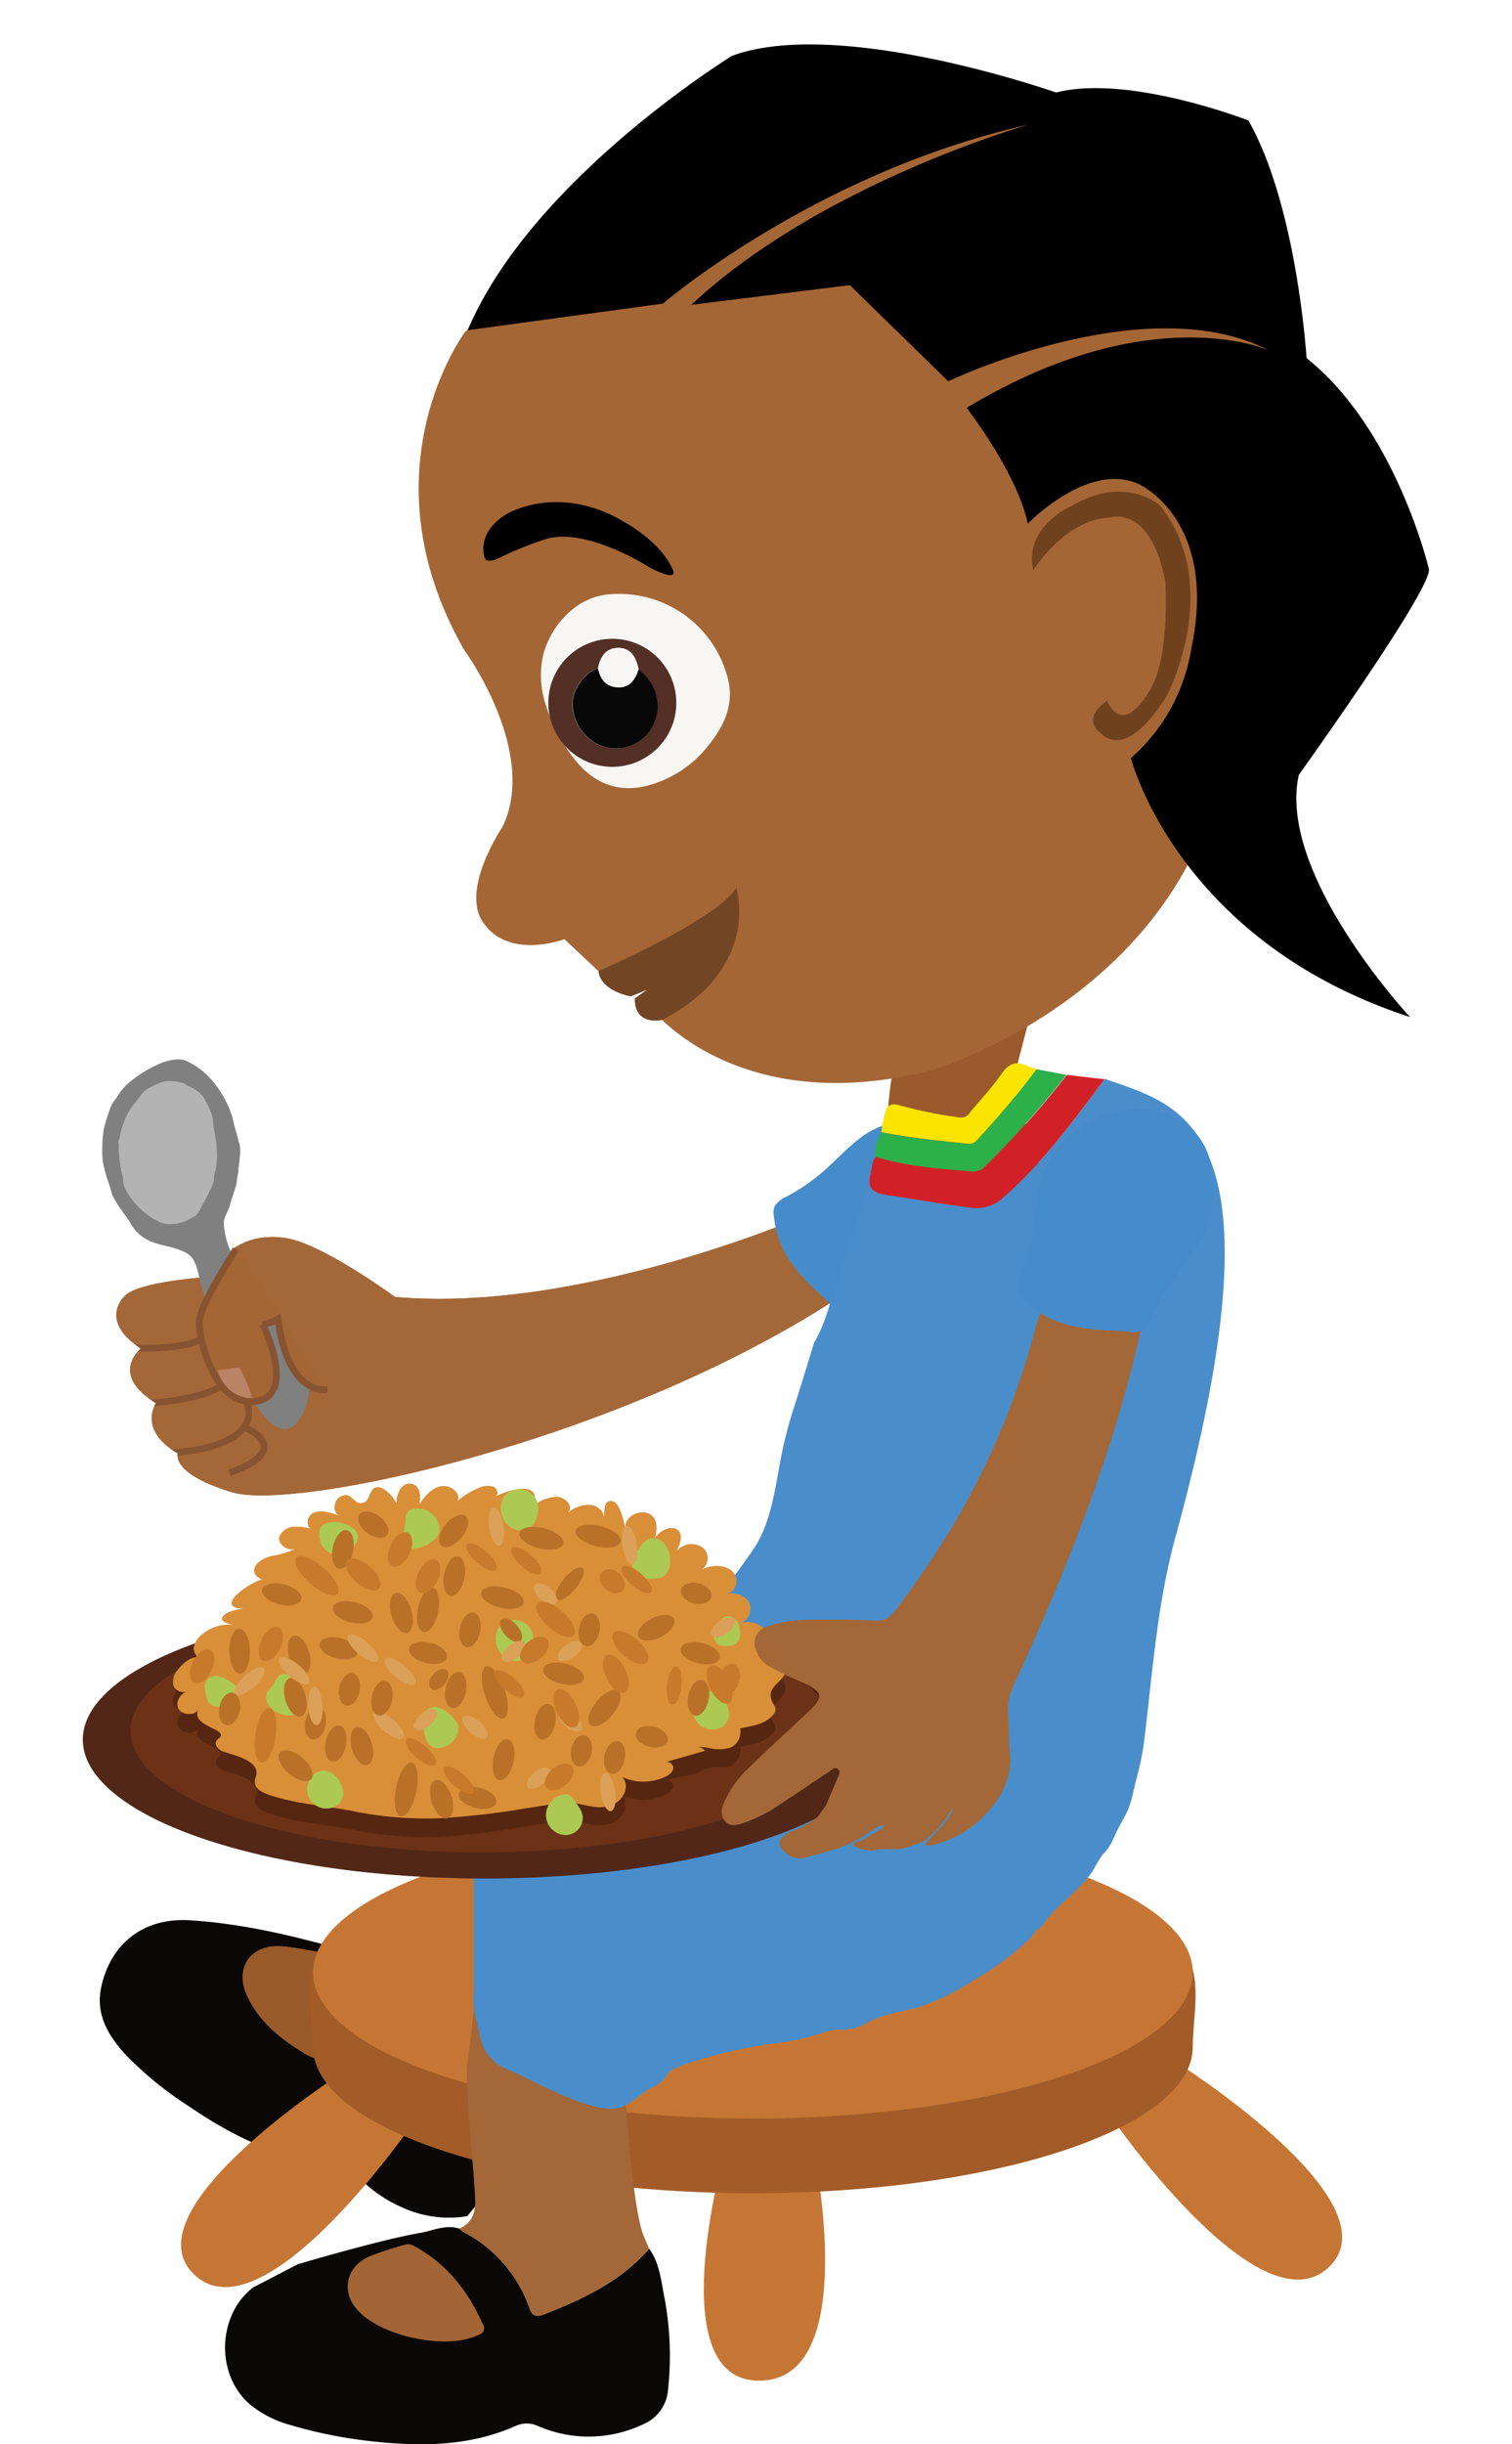 <svg id="Layer_1" data-name="Layer 1" xmlns="http://www.w3.org/2000/svg" xmlns:xlink="http://www.w3.org/1999/xlink" width="260" height="420" viewBox="0 0 260 420">
  <defs>
    <style>
      .cls-1 {
        fill: #a46838;
      }

      .cls-2 {
        clip-path: url(#clip-path);
      }

      .cls-3 {
        fill: #875330;
      }

      .cls-4 {
        fill: none;
      }

      .cls-4, .cls-7 {
        stroke: #875330;
        stroke-miterlimit: 10;
        stroke-width: 1.15px;
      }

      .cls-5 {
        fill: gray;
      }

      .cls-6 {
        fill: #b3b3b3;
      }

      .cls-7 {
        fill: #a46635;
      }

      .cls-8 {
        fill: #ba8365;
      }

      .cls-9 {
        fill: #478cca;
      }

      .cls-10 {
        fill: #9b5a2b;
      }

      .cls-11 {
        fill: #0a0807;
      }

      .cls-12 {
        fill: #9a5b2a;
      }

      .cls-13 {
        fill: #c67634;
      }

      .cls-14 {
        fill: #a35c28;
      }

      .cls-15 {
        fill: #a46737;
      }

      .cls-16 {
        fill: #a36535;
      }

      .cls-17 {
        fill: #498ecb;
      }

      .cls-18 {
        fill: #d12127;
      }

      .cls-19 {
        fill: #2daf4a;
      }

      .cls-20 {
        fill: #fbe400;
      }

      .cls-21 {
        fill: #a56636;
      }

      .cls-22 {
        fill: #6f421d;
      }

      .cls-23 {
        fill: #724625;
      }

      .cls-24 {
        fill: #f8f6f3;
      }

      .cls-25 {
        fill: #532f26;
      }

      .cls-26 {
        fill: #080707;
      }

      .cls-27 {
        fill: #f7f6f5;
      }

      .cls-28 {
        fill: #522717;
      }

      .cls-29 {
        fill: #6b3217;
      }

      .cls-30 {
        fill: #572610;
      }

      .cls-31 {
        fill: #d98f38;
      }

      .cls-32 {
        fill: #acc954;
      }

      .cls-33 {
        fill: #b87127;
      }

      .cls-34 {
        fill: #dba158;
      }

      .cls-35 {
        fill: #c77a2a;
      }
    </style>
    <clipPath id="clip-path">
      <path id="_Clipping_Path_" data-name="&lt;Clipping Path&gt;" class="cls-1" d="M150.78,210.45c3.13,5.37-5.58,11.86-5.58,11.86C106.87,247.78,50.79,259.66,40,256.44s-9.41-6.69-9.41-6.69c-7-4.07-3.76-8.64-3.76-8.64-8.19-5-2.61-9.39-2.61-9.39-7.42-4.84-2.8-9-2.8-9,2.32-2.62,15.15-3.35,15.15-3.35,2.53-6.87,9.81-7.77,14.73-6.09,6.77,2.31,16.61,9.57,16.61,9.57C100.79,225.79,140.6,208,140.6,208S146.5,203.11,150.78,210.45Z"/>
    </clipPath>
  </defs>
  <title>20_Akili_takes_food_and_eat</title>
  <g>
    <g>
      <g>
        <path id="_Clipping_Path_3" data-name="&lt;Clipping Path&gt;" class="cls-1" d="M150.78,210.45c3.13,5.37-5.58,11.86-5.58,11.86C106.87,247.78,50.79,259.66,40,256.44s-9.41-6.69-9.41-6.69c-7-4.07-3.76-8.64-3.76-8.64-8.19-5-2.61-9.39-2.61-9.39-7.42-4.84-2.8-9-2.8-9,2.32-2.62,15.15-3.35,15.15-3.35,2.53-6.87,9.81-7.77,14.73-6.09,6.77,2.31,16.61,9.57,16.61,9.57C100.79,225.79,140.6,208,140.6,208S146.5,203.11,150.78,210.45Z"/>
        <g class="cls-2">
          <path class="cls-3" d="M38.44,214.52c-.68,1.85-1.36,3.71-2,5.57a58,58,0,0,0-1.63,5.64,9.75,9.75,0,0,0-.18,1.4,9.08,9.08,0,0,0,.13,1.41,21.7,21.7,0,0,0,.65,2.82,21,21,0,0,0,2.3,5.27,7.55,7.55,0,0,0,4.13,3.47,5.22,5.22,0,0,0,2.66,0,3.06,3.06,0,0,0,1.92-1.45A5.29,5.29,0,0,0,47,236a14,14,0,0,0-.35-2.82,27.85,27.85,0,0,0-1.89-5.47l-.27-.6.64-.1a12.17,12.17,0,0,0,1.31-.27,3.25,3.25,0,0,0,1.09-.46l.66-.56.07.84a26.1,26.1,0,0,0,.66,3.94,19.5,19.5,0,0,0,1.32,3.77,9,9,0,0,0,2.34,3.17,5.94,5.94,0,0,0,.82.57,5.67,5.67,0,0,0,.91.41,5.12,5.12,0,0,0,1,.24,6.74,6.74,0,0,0,1,.08,6.79,6.79,0,0,1-1,0,5.25,5.25,0,0,1-1-.16,5.53,5.53,0,0,1-1-.36,6.2,6.2,0,0,1-.89-.54,9.45,9.45,0,0,1-2.65-3.16,19.23,19.23,0,0,1-1.52-3.83,26.81,26.81,0,0,1-.84-4l.73.28a2.51,2.51,0,0,1-.72.45,6.32,6.32,0,0,1-.71.26,11.3,11.3,0,0,1-1.42.34l.36-.69a28.78,28.78,0,0,1,2,5.67,15,15,0,0,1,.41,3,6.35,6.35,0,0,1-.66,3.14,4.07,4.07,0,0,1-2.65,2,6.35,6.35,0,0,1-3.19,0,7,7,0,0,1-2.76-1.58,11.34,11.34,0,0,1-1.95-2.4,20.22,20.22,0,0,1-2.32-5.58,22.54,22.54,0,0,1-.57-3,9.9,9.9,0,0,1-.08-1.54,10.32,10.32,0,0,1,.26-1.53A42.78,42.78,0,0,1,36.07,220C36.81,218.12,37.59,216.3,38.44,214.52Z"/>
          <path class="cls-4" d="M21.77,231.56s8.74.67,12.86-1.43"/>
          <path class="cls-4" d="M25.67,241.09s8.75-.44,12.58-3.05"/>
          <path class="cls-4" d="M42.35,240.79s4.24,7.65-13.36,8.91"/>
          <path class="cls-4" d="M42.34,245.39s8.55,3.61-2.88,7.67"/>
        </g>
      </g>
      <g>
        <path id="_Clipping_Path_4" data-name="&lt;Clipping Path&gt;" class="cls-1" d="M150.78,210.45c3.13,5.37-5.58,11.86-5.58,11.86C106.87,247.78,50.79,259.66,40,256.44s-9.41-6.69-9.41-6.69c-7-4.07-3.76-8.64-3.76-8.64-8.19-5-2.61-9.39-2.61-9.39-7.42-4.84-2.8-9-2.8-9,2.32-2.62,15.15-3.35,15.15-3.35,2.53-6.87,9.81-7.77,14.73-6.09,6.77,2.31,16.61,9.57,16.61,9.57C100.79,225.79,140.6,208,140.6,208S146.5,203.11,150.78,210.45Z"/>
        <g class="cls-2">
          <path class="cls-4" d="M21.77,231.56s8.74.67,12.86-1.43"/>
          <path class="cls-4" d="M25.67,241.09s8.75-.44,12.58-3.05"/>
          <path class="cls-4" d="M42.35,240.79s4.24,7.65-13.36,8.91"/>
          <path class="cls-4" d="M42.34,245.39s8.55,3.61-2.88,7.67"/>
        </g>
      </g>
      <g>
        <path class="cls-5" d="M50.4,245.08c-2.35,1.74-4.87-1.48-6.07-3.2a67.18,67.18,0,0,1-9.91-21.72c-.42-1.66-.65-3.86-2.28-4.81-1.83-1.06-4.18-1.23-6.13-2l-.17-.08A7.22,7.22,0,0,1,22.31,210c-.4-.75-1-1.37-1.41-2.08a14.49,14.49,0,0,1-1.55-2.48c-.21-.55-.32-1.15-.51-1.71a31,31,0,0,1-1.06-3.6,13.61,13.61,0,0,1-.18-3.27,16.08,16.08,0,0,1,.33-3.22c.22-.91.55-1.81.85-2.7a5.48,5.48,0,0,1,1.07-2.06,3.93,3.93,0,0,0,.33-.47,10.49,10.49,0,0,1,1.78-2.18,21,21,0,0,1,5.17-3.3,8.32,8.32,0,0,1,2.82-.84,4.26,4.26,0,0,1,1.81.09,9.13,9.13,0,0,1,1.12.55,12.5,12.5,0,0,1,2.38,1.67,17.53,17.53,0,0,1,3.34,4.36A16.13,16.13,0,0,1,40,192.13c.16.56.23,1.13.41,1.69s.37,1.28.53,1.93c.09.38.23.76.3,1.14a7.24,7.24,0,0,1,0,1.9c-.05.55-.11,1.08-.19,1.63s0,.81-.11,1.2a7.76,7.76,0,0,0-.2,1.07,3.83,3.83,0,0,1-.18,1.14l-.27.84c-.22.67-.45,1.34-.64,2-.06.2-.09.41-.16.61-.36,1.07-1.11,2-1,3.17.29,3.74,2.15,7,4.41,9.89,1.19,1.53,2.61,2.88,3.37,4.68a6.89,6.89,0,0,0,1.09,1.58c1,1.27,1.86,2.66,2.79,4a16.2,16.2,0,0,1,3,7.23,9.1,9.1,0,0,1-.5,3.53A6.62,6.62,0,0,1,50.46,245Z"/>
        <g>
          <path class="cls-6" d="M35.28,189.08a3.88,3.88,0,0,0-.55-.85,7,7,0,0,0-2.08-1.5,4.93,4.93,0,0,1-.7-.36,1.35,1.35,0,0,0-.44-.24,7.7,7.7,0,0,0-1.72-.33l-1.3,0a3.12,3.12,0,0,0-1,.3,1.19,1.19,0,0,1-.3.11,6.54,6.54,0,0,0-.89.41A5.06,5.06,0,0,0,24.38,188c-.38.54-.8,1.05-1.19,1.58A10.52,10.52,0,0,0,22,191.3a19.15,19.15,0,0,0-.79,1.79,14.19,14.19,0,0,0-.47,1.6c-.07.28-.09.58-.17.85,0,.11-.09.21-.12.33a1.72,1.72,0,0,0,0,.76,15.68,15.68,0,0,0,.19,3c.09.55.12,1.1.24,1.64a12.14,12.14,0,0,1,.32,1.46,4.66,4.66,0,0,0,.11.94,6.06,6.06,0,0,0,.68,1.37,11.91,11.91,0,0,0,1.71,2.2,12.33,12.33,0,0,0,2.42,2,9.55,9.55,0,0,0,1.78.9,5.3,5.3,0,0,0,1.84.17,5.83,5.83,0,0,0,2.63-.75c.33-.18.66-.35,1-.5a1.15,1.15,0,0,0,.34-.23,7.65,7.65,0,0,0,1-1.64c.48-.81.92-1.65,1.32-2.51a14,14,0,0,0,.67-1.55,1.59,1.59,0,0,0,.07-.56,6,6,0,0,1,.25-1.38,11.67,11.67,0,0,0,.27-2.29,21.24,21.24,0,0,0-.12-2.49c-.12-1.15-.42-2.27-.54-3.42a6.37,6.37,0,0,0-.31-1.74c-.21-.54-.47-1.06-.72-1.58Z"/>
          <path class="cls-6" d="M35.28,189.08a3.88,3.88,0,0,0-.55-.85,7,7,0,0,0-2.08-1.5,4.93,4.93,0,0,1-.7-.36,1.35,1.35,0,0,0-.44-.24,7.7,7.7,0,0,0-1.72-.33l-1.3,0a3.12,3.12,0,0,0-1,.3,1.19,1.19,0,0,1-.3.11,6.54,6.54,0,0,0-.89.41A5.06,5.06,0,0,0,24.38,188c-.38.54-.8,1.05-1.19,1.58A10.52,10.52,0,0,0,22,191.3a19.15,19.15,0,0,0-.79,1.79,14.19,14.19,0,0,0-.47,1.6c-.07.28-.09.58-.17.85,0,.11-.09.21-.12.33a1.72,1.72,0,0,0,0,.76,15.68,15.68,0,0,0,.19,3c.09.55.12,1.1.24,1.64a12.14,12.14,0,0,1,.32,1.46,4.66,4.66,0,0,0,.11.94,6.06,6.06,0,0,0,.68,1.37,11.91,11.91,0,0,0,1.71,2.2,12.33,12.33,0,0,0,2.42,2,9.55,9.55,0,0,0,1.78.9,5.3,5.3,0,0,0,1.84.17,5.83,5.83,0,0,0,2.63-.75c.33-.18.66-.35,1-.5a1.15,1.15,0,0,0,.34-.23,7.65,7.65,0,0,0,1-1.64c.48-.81.92-1.65,1.32-2.51a14,14,0,0,0,.67-1.55,1.59,1.59,0,0,0,.07-.56,6,6,0,0,1,.25-1.38,11.67,11.67,0,0,0,.27-2.29,21.24,21.24,0,0,0-.12-2.49c-.12-1.15-.42-2.27-.54-3.42a6.37,6.37,0,0,0-.31-1.74c-.21-.54-.47-1.06-.72-1.58Z"/>
        </g>
      </g>
      <path class="cls-7" d="M40.6,214.65s-6.25,9.47-6.33,12.5S37,241.9,44.08,240.77s1.1-13.22,1.1-13.22a7,7,0,0,0,2.63-.89s1.1,12.56,8.47,12.13"/>
      <path class="cls-8" d="M37.49,235.43l3.68-.44a26.06,26.06,0,0,1,2.21,5.25A6,6,0,0,1,37.49,235.43Z"/>
    </g>
    <path class="cls-9" d="M150.71,193.87a13.87,13.87,0,0,0-2.57,1.5c-2.6,1.94-4.73,4.4-7.22,6.47a34.32,34.32,0,0,1-5.69,3.78,5.14,5.14,0,0,0-1.86,1.4,2.28,2.28,0,0,0-.35,1.54c.49,4.85,2.23,7.86,5.25,11.15,1.65,1.8,3.45,3.3,5.2,5a3.67,3.67,0,0,0,2.83,1.44,11,11,0,0,0,2.79-1c3.57-1.84,6.68-2.52,10.57-3.53,4.24-1.1,7.33-2.61,9.91-5.63a18.48,18.48,0,0,0,4-6.35,11.87,11.87,0,0,0-.06-7.25C170.28,193.6,158.94,190.13,150.71,193.87Z"/>
  </g>
  <g>
    <path class="cls-10" d="M173.95,186.71s4.16,10.37,7.36,21.94c0,0-28,8.49-28.68-15.62-.15-5.67,2.56-18.34,2.56-18.34s5.08,7.17,3.93,2.43l18.44-4.24Z"/>
    <g>
      <path class="cls-11" d="M80.35,380.8a19.19,19.19,0,0,1-11.12-1.47,22.91,22.91,0,0,1-8.42-6.18,3.18,3.18,0,0,0-2.47-1.43c-9.86-.34-18.25-4.59-26.17-10A60.34,60.34,0,0,1,21.55,353c-2.9-3.16-5.06-6.75-4.2-11.26,1.24-6.49,6.15-12.38,15.47-11.77s18.4,2.83,27.36,5.41c1.27.36,2.77.24,3.65,1.55,3.81,5.48,5.75,11.45,4.79,18.19-.17,1.19.57,1.47,1.55,1.52,2.29.12,4.58.41,6.86.36,4.93-.1,9.9-.11,14.34-2.78a4.21,4.21,0,0,1,.27,2.9,55.27,55.27,0,0,1-5.78,17Z"/>
      <path class="cls-12" d="M102.94,300.55c-1.09,5.68,8.45,3.13-1.62,25.4-1.88,2.86-5.26,13-6.83,16.1-2,3.85-2.29,8.06-3.12,12.17C86.93,356.87,82,356.89,77,357c-2.28,0-4.57-.24-6.86-.36-1-.05-1.72-.33-1.55-1.52,1-6.74-1-12.71-4.79-18.19,2.25.19,3.6-1,4.57-2.89a83.42,83.42,0,0,0,3.79-9.59,85.75,85.75,0,0,1,11-20.59C87.84,306,98.54,297.92,102.94,300.55Z"/>
      <path class="cls-12" d="M52,352.62c-4.39-2.68-7.49-5.5-9.41-9.42-2.45-5,.45-9.24,6-8.78,2,.17,4,.61,5.94.92a1.35,1.35,0,0,1,1,.65,28.17,28.17,0,0,1,4.7,17.54c-.07,1.12-.38,1.58-1.54,1.31C56.12,354.23,53.49,353.77,52,352.62Z"/>
    </g>
    <g>
      <path class="cls-13" d="M59.79,355.55S21.4,379.71,33.48,390.92s38-26.74,38-26.74Z"/>
      <path class="cls-13" d="M124.47,370.29s-11.05,39.4,6.45,38.78,8.8-40.75,8.8-40.75Z"/>
      <path class="cls-13" d="M202.13,354.26s38.39,24.15,26.31,35.37-38-26.74-38-26.74Z"/>
      <path class="cls-14" d="M205.1,351.76c0,13.86-33.86,25.1-75.63,25.1s-75.63-11.24-75.63-25.1-11.38-31.47,75.63-31.47S205.1,337.9,205.1,351.76Z"/>
      <ellipse class="cls-13" cx="129.47" cy="338.92" rx="75.63" ry="25.1"/>
    </g>
    <g>
      <path class="cls-11" d="M51.19,389.07s14-4.17,21.11-5.4c2.19-.38,4.35-1.48,6.68-.73a4,4,0,0,0,.65.54,23.44,23.44,0,0,1,11.41,13.11c.56,1.51,1.28,1.56,2.59,1.05,6.7-2.63,13.14-5.65,18-11.25,1.65,2.29,2,5,2.48,7.66a53.78,53.78,0,0,1,.77,16.5,7,7,0,0,1-4.25,6,21.89,21.89,0,0,1-18.14.31,4.52,4.52,0,0,0-3.84,0c-8,3.54-16.45,3.56-24.95,2.6a79.28,79.28,0,0,1-13.88-2.8,18.78,18.78,0,0,1-6.69-3.39c-6.06-5-5.86-15.35.36-20.2"/>
      <path class="cls-15" d="M111.61,386.39c-4.84,5.6-11.27,8.62-18,11.25-1.31.51-2,.46-2.59-1.05a23.44,23.44,0,0,0-11.41-13.11,4,4,0,0,1-.65-.54c2.16-.91,2.84-2.72,2.75-4.85-.32-7.53-1.52-15-1.39-22.58a.58.58,0,0,0-.08-.2c.29-2.12.67-4.24.86-6.37a34.62,34.62,0,0,1,5.12-16c2.66,2.84,5.92-1.79,7.88,1.55,7.74-1.7,6.37-7.5,13.12-1.4-1.26,7,.71,44.28,3.46,51.09C111,384.94,111.31,385.66,111.61,386.39Z"/>
      <path class="cls-16" d="M61.13,396.53c-2.47-3.09-1.44-7.15,2.39-8.82a58.66,58.66,0,0,1,6.13-2,1.68,1.68,0,0,1,1.4.15c5.72,3,9.42,7.79,12,13.54a1.13,1.13,0,0,1-.61,1.73C76.83,404,65,401.42,61.13,396.53Z"/>
    </g>
    <path class="cls-17" d="M189.93,185.45c-5.3,7.1-10.52,14.25-17.23,20.16a6.77,6.77,0,0,1-5.82,1.89c-4.77-.61-9.51-1.42-14.26-2.14-2-.31-3.58-.81-3-3.34-1.4,6.25-3.69,12.21-5.71,18.26-1.18,3.52-2,7.18-3.92,10.44-1.18,3.81-2.32,7.63-3.56,11.41-.62,1.9-1.12,3.83-1.59,5.77-1.38,5.78-1.73,12.73-5,17.86-1,1.53-2.07,3-3.13,4.44-1.3,1.78-3.09,2.4-4.89,3.55-3.47,2.2-6.67,5-10.69,6.19-3.79,1.1-7.24,3.16-11.09,4.17-3.51.93-6.78,2.66-10.09,4.14a40.63,40.63,0,0,1-4.63,2c-.84.26-4.69.36-4.9.79-.1.2.39,1.36.43,1.64a19.18,19.18,0,0,1,0,2.63c-.11,8.36.65,16.7.63,25.07q0,10.91,0,21.81a14.4,14.4,0,0,0,.27,4.32c.35,1.12.53,2.27.82,3.41a7.44,7.44,0,0,0,4.1,5.39c4.9,2.12,9.4,4.83,14.55,6.36a12.53,12.53,0,0,0,4.3.67c2.11-.11,3.89-1.91,5.62-3.08.86-.58,2-1,2.74-1.68s.88-1.38,1.59-1.84a15.18,15.18,0,0,1,3.29-1.34,81.09,81.09,0,0,1,13.77-3.2,43.36,43.36,0,0,0,9.65-2.14,8.37,8.37,0,0,1,3.15-.28,9.53,9.53,0,0,0,4-1.33c2.76-1.48,5.85-1.73,8.82-2.62a41.52,41.52,0,0,0,9.24-4.55,46.35,46.35,0,0,0,9.24-6.75,7,7,0,0,0,1.43-1.68c.07-.28.2-.22.36-.35,0,0,.33-.12.28-.09a4.28,4.28,0,0,0,.94-1.13c2.36-3.15,6.06-5.51,8.29-8.84a26.63,26.63,0,0,1,1.74-2.86,7,7,0,0,0,1.64-2.32c.68-1.56,1.47-3,2.27-4.47,1-1.88,1.3-4.11,1.85-6.17a45.75,45.75,0,0,0,1.26-6c1.48-11.88,2.24-23.84,5.41-35.39,19.8-72.1.47-74.22-12.15-78.87"/>
    <path class="cls-18" d="M189.93,185.45c-5.3,7.1-10.52,14.25-17.23,20.16a6.77,6.77,0,0,1-5.82,1.89c-4.77-.61-9.51-1.42-14.26-2.14-2-.31-3.58-.81-3-3.34.35-1.07.22-2.29,1-3.26,5.38,1.69,11,2.05,16.54,2.54a2.72,2.72,0,0,0,2.3-.91,158.57,158.57,0,0,0,14-15.69Z"/>
    <path class="cls-19" d="M183.39,184.69a158.57,158.57,0,0,1-14,15.69,2.72,2.72,0,0,1-2.3.91c-5.57-.49-11.16-.85-16.54-2.54a7,7,0,0,1,1-4.18c4.93,1,9.94,1.44,14.94,2a1.65,1.65,0,0,0,1.5-.65,144.53,144.53,0,0,0,10.22-12.19Z"/>
    <path class="cls-20" d="M178.24,183.69A144.53,144.53,0,0,1,168,195.88a1.65,1.65,0,0,1-1.5.65c-5-.53-10-1-14.94-2a22.17,22.17,0,0,1,.6-3.14c.27-1.5,1.06-1.81,2.36-1.51a77.15,77.15,0,0,0,10.53,2.14,1.79,1.79,0,0,0,1.78-.9c1.82-2.22,3.82-4.31,5.44-6.67,1.28-1.85,2.62-2.14,4.5-1.25A10.32,10.32,0,0,0,178.24,183.69Z"/>
    <g>
      <path class="cls-21" d="M80,57s-17.9,23.77-.16,54.71c0,0,12.79,17.39,6.59,30.33,0,0-7.93,11.65-2.82,17.13,0,0,3.5,5.42,13.46,2.22l9.47,8.89s14-5.23,19.33-14.35c0,0-3.51,7.06-13.56,17.7,0,0,14.65,18.59,47.55,10.36,0,0,40.61-11.52,50.07-50.22l23.48-47.46L216.59,52.05,181.32,18.57l-58.47,3.86Z"/>
      <path d="M80.42,56.74,114,52.17s26.25-22.58,63-30.79c0,0-35.73,10.08-58.13,31L146.14,49l16.92,16.52s33.87-16.25,55.16-5.31c0,0-20.36-9.2-52,9.88,0,0,8.7,11.17,10.51,19.89,0,0,10.44-10.82,19.16-6.77,0,0,13.58,6.14,9,28.05a31.68,31.68,0,0,1-10.42,19s7.95,31.47,48,44.5c0,0-22.93-24.56-19.13-41.61,0,0,22.73-31.65,22.38-35.33,0,0-5.62-24-21.05-36.29,0,0-1.6-26.05-10-40.83,0,0-20.55-8-33.06-4.8,0,0-37.27-13.13-55.77-6.29C125.88,9.63,91.48,30.65,80.42,56.74Z"/>
      <path class="cls-22" d="M177.67,98s5.33-8.69,13.12-9.07c0,0,7.09-2.35,9.6,11,0,0,.77,11.61-2.14,17.71,0,0-4.7,9.58-7.89,2.79,0,0-4.67,2.92-1,5.59,0,0,4.06,5.22,11.32-6.53,0,0,9.84-18.78-1.23-32.65,0,0-5.87-5.4-15.17.1C184.23,86.93,176,90.47,177.67,98Z"/>
      <path d="M83.34,95.79s-1.6-4.19,3.78-7.46c0,0,7.17-4.41,17-.29,0,0,8.8,3.62,11.54,9.79,0,0,1.41,2.43-3.9-.29,0,0-10.49-6.83-17.62-5A60.84,60.84,0,0,0,85.58,96S83.55,96.91,83.34,95.79Z"/>
      <path class="cls-23" d="M102.91,166.86s20.27-8.78,23.71-14.28c0,0,4.36,13.8-12.76,22.68,0,0-4.77,1.15-4.71-3.71,0,0,11.69-7.79,16.76-15.6,0,0-2.15,9.62-17.47,15.26C108.44,171.21,103.27,170.34,102.91,166.86Z"/>
      <g>
        <path class="cls-24" d="M93.85,121.12a15.94,15.94,0,0,1-.43-8.65c1.4-5.21,5.86-10,11.45-10.35a19.28,19.28,0,0,1,20.23,14.22c1.37,5-.91,9.07-4.06,12.69a19.53,19.53,0,0,1-7.73,5.33c-5.76,2.25-10.71.94-14.54-3.92A29.15,29.15,0,0,1,93.85,121.12Z"/>
        <g>
          <path class="cls-25" d="M96,126.65a11,11,0,1,1,15.08,3.47A11,11,0,0,1,96,126.65Zm10.3-15.31c-1.88,0-3,1.1-3.5,3.53-2,.43-4.26,3.35-4.35,5.72a7.72,7.72,0,0,0,5.38,7.72,7.13,7.13,0,0,0,8.42-3.64,7.5,7.5,0,0,0-1.76-9l-.72-.68C109.28,112.47,108.2,111.35,106.34,111.34Z"/>
          <path class="cls-26" d="M102.84,114.87c-2,.43-4.26,3.35-4.35,5.72a7.72,7.72,0,0,0,5.38,7.72,7.13,7.13,0,0,0,8.42-3.64,7.5,7.5,0,0,0-1.76-9l-.72-.68c-.55,1.75-1.43,3.19-3.52,3.13S103.23,116.75,102.84,114.87Z"/>
          <path class="cls-27" d="M102.84,114.87c.39,1.89,1.43,3.13,3.45,3.19s3-1.38,3.52-3.13c-.53-2.46-1.61-3.58-3.47-3.6S103.35,112.44,102.84,114.87Z"/>
        </g>
      </g>
    </g>
  </g>
  <g>
    <g>
      <ellipse class="cls-28" cx="83.38" cy="298.92" rx="69.14" ry="23.87"/>
      <ellipse class="cls-29" cx="82.87" cy="297.42" rx="60.43" ry="20.87"/>
    </g>
    <path class="cls-30" d="M75.93,315.61a62.5,62.5,0,0,1-15.26-1.21c-4.75-.92-9.52-1.19-14.16-2.71-1.21-.4-2.59-1-2.69-2.16-.06-.66.38-1.31.27-2-.34-2-4-2.77-5.67-3.34-.93-.31-1.71-1.3-1.12-2,.2-.23.54-.39.65-.66.58-1.33-5.08-1.8-3.88-4.6-.51,1.19-2.89,1-3.43-.21s.46-2.57,1.83-3.07a1.82,1.82,0,0,1-2.66-.81,3.12,3.12,0,0,1,.81-2.76c.83-1.11,2.39-2.49,4.11-2.09-1,.18-1.47-1-1.42-1.68.26-3.32,6.72-2.18,9.49-2.54,4.65-.59,82.91-4.64,84.41-1.82,1.58-.3,3.45,0,4.35,1.29a2.68,2.68,0,0,1-1.05,3.83A4,4,0,0,1,135,289.6c.59,2.18-2.7,2.93-2.5,5,.17,1.74,1.79,1.94,0,3.66-1.3,1.24-3.47,1.51-5.25,1.89a3,3,0,0,1-1.55,3.26c-1.17.52-2.21,0-3.37.23a13.74,13.74,0,0,0-2.44,1c-1.81.68-3.82.79-5.68,1.31a1.11,1.11,0,0,1,1.55,1c-.09.7-.82,1.22-1.54,1.54a8.93,8.93,0,0,1-7.2,0c1.3,1.52.24,3.91-1.74,4.74-3,1.26-5.83-.83-8.94-.33l-6.35,1A131.1,131.1,0,0,1,75.93,315.61Z"/>
    <path class="cls-31" d="M75.93,312.41a62.5,62.5,0,0,1-15.26-1.21c-4.75-.92-9.52-1.19-14.16-2.71-1.21-.4-2.59-1-2.69-2.16-.06-.66.38-1.31.27-2-.34-2-4-2.77-5.67-3.34-.93-.31-1.71-1.3-1.12-2,.2-.23.54-.39.65-.66.58-1.33-5.08-1.8-3.88-4.6-.51,1.19-2.89,1-3.43-.21s.46-2.57,1.83-3.07a1.82,1.82,0,0,1-2.66-.81,3.12,3.12,0,0,1,.81-2.76c.83-1.11,2.39-2.49,4.11-2.09-1,.18-1.47-1-1.42-1.68A3.94,3.94,0,0,1,35,280.64a7.12,7.12,0,0,1,5.32-1.42c-4.45-.7-1.1-2.76,1.81-2.8-6.05.08,1.39-5.23,4.35-5.4-.8,1-2.93,0-2.78-1.27s1.59-2,3-2.39a15,15,0,0,0,4.05-1.2c-1.39.41-3-.84-2.73-2.07a2.83,2.83,0,0,1,2.6-1.75,9.67,9.67,0,0,1,3.45.53c-1.55,0-1.54-2.34-.14-2.93s3,0,4.46.52c-1.29-.5-1-2.52-.06-3.16,2.22-1.49,2.42,1.61,4.28.87,1-.38.91-2.32,2-2.59,1.43-.37,3.11,1.77,3.57,2.73,0-1.52.75-3.61,2.5-3.36,1.59.23,1.73,2.14,1.45,3.51.92-1.33,2-2.79,3.79-3.09s3.74,1.62,2.52,2.75a12.53,12.53,0,0,1,3.89-2.44,3.44,3.44,0,0,1,2.43-.25c.77.29,1.1,1.35.4,1.74,2.31-1.28,8.15-2.84,6.56,1.54a6.9,6.9,0,0,1,4.09-1.52c1.52.1,2.85,1.73,1.88,2.74a5.35,5.35,0,0,1,4-1.33c1.45.22,2.64,1.68,1.94,2.79.47-.75,0-2.87.89-3.34,2.08-1.06,2.87,4,3.05,4.91-.77-3.74,7-5,5,1.47.28-.89,2.25-2.22,3.46-1.81,1.74.59.92,2.81.31,3.92a3.34,3.34,0,0,1,4.46-.64,2.37,2.37,0,0,1-.25,3.88c1.6-.93,4-1,5.32.17a2.32,2.32,0,0,1-1.06,4,3.48,3.48,0,0,1,4.07,1.5,2.68,2.68,0,0,1-1.69,3.52,3.93,3.93,0,0,1,4.43,1.16,2.68,2.68,0,0,1-1.05,3.83,4,4,0,0,1,4.45,2.48c.59,2.18-2.7,2.93-2.5,5,.17,1.74,1.79,1.94,0,3.66-1.3,1.24-3.47,1.51-5.25,1.89a3,3,0,0,1-1.55,3.26,6.81,6.81,0,0,1-3.77.12,8.43,8.43,0,0,0-2.37-.15,1.71,1.71,0,0,1,1.66.62l-7,2a1.11,1.11,0,0,1,1.55,1c-.09.7-.82,1.22-1.54,1.54a8.93,8.93,0,0,1-7.2,0c1.3,1.52.24,3.91-1.74,4.74-3,1.26-5.83-.83-8.94-.33l-6.35,1A131.1,131.1,0,0,1,75.93,312.41Z"/>
    <g>
      <g>
        <path class="cls-32" d="M51.61,291.44a3.74,3.74,0,0,1,.1,2.13c-1.22,2.78-7.16.16-5.72-2.78a7.13,7.13,0,0,1,.81-1.1c.55-.73.85-2,2-2.1S51.14,289.63,51.61,291.44Z"/>
        <path class="cls-32" d="M75.6,262.76a2.52,2.52,0,0,1-.22.93c-.55,1.24-3.81,3-5,2.23s-1.1-2.09-.87-3.21c.39-1.89-.15-3.5,2.41-3.5A3.81,3.81,0,0,1,75.6,262.76Z"/>
        <path class="cls-32" d="M61.5,263.61c.51,1.62-1.73,3.5-3.38,3.5A3.16,3.16,0,0,1,55,264.53c-1-3.79,3.77-3.5,5.81-1.84A2,2,0,0,1,61.5,263.61Z"/>
        <path class="cls-32" d="M78.81,296.8a3.55,3.55,0,0,1-3.55,3.55c-2.19,0-2.34-2.53-2.48-4.35-.1-1.34.43-2.48,1.85-2.7S78.81,295.53,78.81,296.8Z"/>
        <path class="cls-32" d="M41.1,290.66c0,1.46-1.54,2.65-3.44,2.65-2.13,0-2.27-1.89-2.41-3.25A1.76,1.76,0,0,1,37,288C38.38,287.88,41.1,289.71,41.1,290.66Z"/>
        <path class="cls-32" d="M91.67,281.92c0,1.3-.77,3.1-2.21,3.41-4.66,1-6.1-6.94-1-6.94A3.16,3.16,0,0,1,91.67,281.92Z"/>
        <path class="cls-32" d="M92.53,259.46c0,1.3-.77,3.1-2.21,3.41-4.66,1-6.1-6.94-1-6.94A3.16,3.16,0,0,1,92.53,259.46Z"/>
        <path class="cls-32" d="M100.18,312a2.83,2.83,0,0,1-.56,2.12c-2,2.53-5.74.71-5.74-2.24a3.58,3.58,0,0,1,2.21-3.29c1.84-.75,2.3.18,3.25,1.6a5.57,5.57,0,0,1,.75,1.41A2.66,2.66,0,0,1,100.18,312Z"/>
        <path class="cls-32" d="M125.23,293.7a2.6,2.6,0,0,1-1.4,3.22,3.69,3.69,0,0,1-1.61.27,3.32,3.32,0,0,1-2.07-5.68C122.28,289.48,124.7,291.51,125.23,293.7Z"/>
        <path class="cls-32" d="M58.88,307.27a2.6,2.6,0,0,1-1.4,3.22,3.69,3.69,0,0,1-1.61.27,3.32,3.32,0,0,1-2.07-5.68C55.93,303.05,58.35,305.08,58.88,307.27Z"/>
        <path class="cls-32" d="M115.2,267.74q0,.13,0,.25c.08,1.27-.31,2.8-1.69,3.14a8.1,8.1,0,0,1-3.38-.06,3,3,0,0,1-1.25-1.59,2.2,2.2,0,0,1-.27-1.13,2.32,2.32,0,0,1,.45-1l.88-1.32a3.9,3.9,0,0,1,1.64-1.62,2.46,2.46,0,0,1,2.66.81A4.46,4.46,0,0,1,115.2,267.74Z"/>
        <path class="cls-32" d="M127.26,280.22q0,.09,0,.19c.05.93-.22,2-1.2,2.29a5.56,5.56,0,0,1-2.39,0,2.2,2.2,0,0,1-.89-1.16,1.65,1.65,0,0,1-.19-.83,1.72,1.72,0,0,1,.32-.71l.62-1a2.81,2.81,0,0,1,1.16-1.19,1.71,1.71,0,0,1,1.88.59A3.32,3.32,0,0,1,127.26,280.22Z"/>
      </g>
      <g>
        <ellipse class="cls-33" cx="50.84" cy="303.4" rx="1.77" ry="3.54" transform="translate(-213.25 145.62) rotate(-49.63)"/>
        <ellipse class="cls-33" cx="41.19" cy="283.73" rx="1.77" ry="3.86" transform="translate(-6.47 1.01) rotate(-1.31)"/>
        <ellipse class="cls-33" cx="78" cy="263.08" rx="3.3" ry="1.77" transform="translate(-174.78 156.31) rotate(-50.59)"/>
        <ellipse class="cls-33" cx="103.95" cy="293.52" rx="3.78" ry="1.77" transform="translate(-188.82 187.48) rotate(-50.59)"/>
        <ellipse class="cls-33" cx="97.96" cy="272.15" rx="3.46" ry="1.3" transform="translate(-174.49 175.04) rotate(-50.59)"/>
        <ellipse class="cls-33" cx="75.45" cy="288.59" rx="2.09" ry="1.3" transform="translate(-195.41 163.66) rotate(-50.59)"/>
        <ellipse class="cls-33" cx="85.07" cy="290.83" rx="1.77" ry="4.71" transform="translate(-85.95 40.69) rotate(-18.06)"/>
        <ellipse class="cls-33" cx="75.92" cy="309.17" rx="1.77" ry="3.44" transform="translate(-92.09 38.76) rotate(-18.06)"/>
        <ellipse class="cls-33" cx="112.09" cy="298.42" rx="1.77" ry="2.8" transform="translate(-204.54 335.44) rotate(-76.08)"/>
        <ellipse class="cls-33" cx="120.42" cy="284.07" rx="1.77" ry="3.45" transform="translate(-184.28 332.62) rotate(-76.08)"/>
        <ellipse class="cls-33" cx="112.85" cy="279.69" rx="3.42" ry="1.77" transform="translate(-113.54 80.42) rotate(-26.67)"/>
        <ellipse class="cls-33" cx="102.86" cy="263.94" rx="1.77" ry="3.96" transform="translate(-178.07 300.3) rotate(-76.08)"/>
        <ellipse class="cls-33" cx="119.72" cy="273.78" rx="1.77" ry="2.67" transform="translate(-174.81 324.13) rotate(-76.08)"/>
        <ellipse class="cls-33" cx="93.11" cy="264.3" rx="1.77" ry="3.88" transform="translate(-185.83 291.11) rotate(-76.08)"/>
        <ellipse class="cls-33" cx="48.44" cy="273.95" rx="1.77" ry="3.47" transform="translate(-229.12 255.08) rotate(-76.08)"/>
        <ellipse class="cls-33" cx="60.66" cy="277.03" rx="1.77" ry="3.51" transform="translate(-222.83 269.28) rotate(-76.08)"/>
        <ellipse class="cls-33" cx="73.61" cy="284.01" rx="1.77" ry="3.36" transform="translate(-219.77 287.14) rotate(-76.08)"/>
        <ellipse class="cls-33" cx="58.24" cy="283.21" rx="1.77" ry="3.36" transform="translate(-230.67 271.62) rotate(-76.08)"/>
        <ellipse class="cls-33" cx="82.12" cy="308.92" rx="1.77" ry="3.3" transform="translate(-237.48 314.33) rotate(-76.08)"/>
        <ellipse class="cls-33" cx="96.9" cy="287.59" rx="1.77" ry="3.61" transform="translate(-205.55 312.47) rotate(-76.08)"/>
        <ellipse class="cls-33" cx="86.39" cy="274.5" rx="1.77" ry="3.75" transform="translate(-200.83 292.33) rotate(-76.08)"/>
        <ellipse class="cls-33" cx="78.12" cy="270.86" rx="3.44" ry="1.77" transform="translate(-202.88 293.34) rotate(-78.49)"/>
        <ellipse class="cls-33" cx="73.56" cy="276.51" rx="3.88" ry="1.77" transform="matrix(0.2, -0.98, 0.98, 0.2, -212.07, 293.4)"/>
        <ellipse class="cls-33" cx="57.74" cy="299.62" rx="3.16" ry="1.77" transform="translate(-247.37 296.39) rotate(-78.49)"/>
        <ellipse class="cls-33" cx="78.37" cy="290.4" rx="3.16" ry="1.77" transform="translate(-221.82 309.23) rotate(-78.49)"/>
        <ellipse class="cls-33" cx="69.86" cy="307.5" rx="4.71" ry="1.77" transform="translate(-245.4 314.58) rotate(-78.49)"/>
        <ellipse class="cls-33" cx="101.34" cy="280.06" rx="2.86" ry="1.77" transform="translate(-193.32 323.46) rotate(-78.49)"/>
        <ellipse class="cls-33" cx="58.96" cy="266.26" rx="3.38" ry="1.77" transform="translate(-213.71 270.89) rotate(-78.49)"/>
        <ellipse class="cls-33" cx="93.72" cy="295.87" rx="3.12" ry="1.77" transform="translate(-214.9 328.64) rotate(-78.49)"/>
        <ellipse class="cls-33" cx="60.1" cy="290.31" rx="2.84" ry="1.77" transform="translate(-236.37 291.26) rotate(-78.49)"/>
        <ellipse class="cls-33" cx="86.59" cy="302.38" rx="3.57" ry="1.77" transform="translate(-226.99 326.88) rotate(-78.49)"/>
        <ellipse class="cls-33" cx="99.98" cy="300.85" rx="2.7" ry="1.77" transform="translate(-214.77 338.77) rotate(-78.49)"/>
        <ellipse class="cls-33" cx="80.82" cy="280.08" rx="3.02" ry="1.77" transform="translate(-209.75 303.36) rotate(-78.49)"/>
        <ellipse class="cls-33" cx="64.18" cy="261.98" rx="1.77" ry="2.97" transform="translate(-184.86 158.39) rotate(-53.65)"/>
        <ellipse class="cls-33" cx="51.43" cy="284.37" rx="1.77" ry="3.42" transform="translate(-77.82 25.9) rotate(-16.32)"/>
        <ellipse class="cls-33" cx="69.01" cy="277.15" rx="1.77" ry="3.56" transform="translate(-75.08 30.55) rotate(-16.32)"/>
        <ellipse class="cls-33" cx="62.2" cy="300.05" rx="1.77" ry="3.37" transform="translate(-81.79 29.56) rotate(-16.32)"/>
        <ellipse class="cls-34" cx="62.42" cy="283.21" rx="1.24" ry="3.32" transform="translate(-193.79 147.33) rotate(-49.63)"/>
        <ellipse class="cls-33" cx="54.25" cy="296.12" rx="2.84" ry="1.77" transform="translate(-246.74 290.17) rotate(-78.49)"/>
        <ellipse class="cls-33" cx="39.42" cy="293.52" rx="2.84" ry="1.77" transform="matrix(0.2, -0.98, 0.98, 0.2, -256.06, 273.56)"/>
        <ellipse class="cls-33" cx="50.77" cy="291.67" rx="1.77" ry="3.42" transform="translate(-79.9 26.01) rotate(-16.32)"/>
        <ellipse class="cls-34" cx="54.25" cy="293.12" rx="1.24" ry="3.32" transform="translate(-20.63 4.58) rotate(-4.06)"/>
        <ellipse class="cls-34" cx="68.79" cy="287.2" rx="1.24" ry="3.32" transform="translate(-194.58 153.59) rotate(-49.63)"/>
        <ellipse class="cls-34" cx="93.8" cy="273.88" rx="1.24" ry="2.41" transform="translate(-175.62 167.95) rotate(-49.63)"/>
        <ellipse class="cls-34" cx="97.96" cy="283.73" rx="2.41" ry="1.24" transform="translate(-146.28 109.24) rotate(-35.41)"/>
        <ellipse class="cls-34" cx="81.68" cy="296.77" rx="1.24" ry="2.67" transform="translate(-197.33 166.78) rotate(-49.63)"/>
        <ellipse class="cls-34" cx="66.84" cy="296.45" rx="1.24" ry="3.32" transform="translate(-202.32 155.36) rotate(-49.63)"/>
        <ellipse class="cls-34" cx="85.37" cy="262.33" rx="1.24" ry="3.32" transform="translate(-37.21 15.19) rotate(-8.35)"/>
        <ellipse class="cls-34" cx="103.02" cy="308.22" rx="1.24" ry="3.32" transform="matrix(0.99, -0.15, 0.15, 0.99, -43.69, 18.24)"/>
        <ellipse class="cls-34" cx="108.31" cy="265.53" rx="1.24" ry="3.32" transform="translate(-37.43 18.56) rotate(-8.35)"/>
        <ellipse class="cls-35" cx="45.65" cy="298.18" rx="4.71" ry="1.77" transform="translate(-256 299.35) rotate(-81.52)"/>
        <ellipse class="cls-35" cx="46.57" cy="282.47" rx="3.15" ry="1.77" transform="translate(-228.58 203.42) rotate(-64.61)"/>
        <ellipse class="cls-34" cx="50.6" cy="287.07" rx="1.24" ry="3.32" transform="translate(-200.89 139.68) rotate(-49.63)"/>
        <ellipse class="cls-34" cx="42.95" cy="288.85" rx="3.32" ry="1.24" transform="translate(-182.61 103.38) rotate(-42.11)"/>
        <ellipse class="cls-35" cx="34.74" cy="286.33" rx="3.15" ry="1.77" transform="translate(-238.82 194.94) rotate(-64.61)"/>
        <ellipse class="cls-35" cx="73.61" cy="270.86" rx="3.15" ry="1.77" transform="translate(-202.65 221.21) rotate(-64.61)"/>
        <ellipse class="cls-35" cx="68.79" cy="266.25" rx="3.15" ry="1.77" transform="translate(-201.24 214.22) rotate(-64.61)"/>
        <ellipse class="cls-35" cx="62.44" cy="270.54" rx="1.77" ry="3.67" transform="translate(-182.5 139.79) rotate(-48.91)"/>
        <ellipse class="cls-35" cx="105.29" cy="271.71" rx="1.77" ry="2.38" transform="translate(-168.69 172.49) rotate(-48.91)"/>
        <ellipse class="cls-35" cx="95.54" cy="278.25" rx="1.77" ry="4.17" transform="translate(-176.96 167.38) rotate(-48.91)"/>
        <ellipse class="cls-33" cx="87.87" cy="280.14" rx="1.3" ry="2.46" transform="translate(-164.66 130.38) rotate(-41.92)"/>
        <ellipse class="cls-34" cx="88.29" cy="283.77" rx="2.41" ry="1.24" transform="translate(-164.4 127.35) rotate(-40.96)"/>
        <ellipse class="cls-35" cx="91.88" cy="283.55" rx="2.87" ry="1.77" transform="translate(-161.42 126.44) rotate(-40.24)"/>
        <ellipse class="cls-33" cx="105.61" cy="301.86" rx="2.86" ry="1.77" transform="matrix(0.2, -0.98, 0.98, 0.2, -211.26, 345.1)"/>
        <ellipse class="cls-34" cx="98.07" cy="295.68" rx="1.24" ry="2.41" transform="translate(-190.73 178.89) rotate(-49.63)"/>
        <ellipse class="cls-34" cx="92.56" cy="305.57" rx="2.41" ry="1.24" transform="translate(-177.65 135.48) rotate(-40.96)"/>
        <ellipse class="cls-35" cx="96.15" cy="305.35" rx="2.87" ry="1.77" transform="translate(-174.49 134.36) rotate(-40.24)"/>
        <ellipse class="cls-35" cx="108.39" cy="283.1" rx="1.77" ry="3.82" transform="translate(-176.21 178.73) rotate(-48.91)"/>
        <ellipse class="cls-35" cx="125.34" cy="288.59" rx="2.78" ry="1.77" transform="translate(-187.81 319.07) rotate(-72.08)"/>
        <ellipse class="cls-35" cx="97.38" cy="293.52" rx="1.77" ry="3.57" transform="translate(-117.7 71.31) rotate(-25.71)"/>
        <ellipse class="cls-33" cx="120.1" cy="291.77" rx="3.12" ry="1.77" transform="translate(-189.77 351.21) rotate(-78.49)"/>
        <ellipse class="cls-34" cx="124.34" cy="279.63" rx="2.41" ry="1.24" transform="translate(-139.02 123.77) rotate(-35.41)"/>
        <ellipse class="cls-35" cx="123.76" cy="289.42" rx="1.77" ry="3.57" transform="translate(-113.31 82.35) rotate(-25.71)"/>
        <ellipse class="cls-35" cx="105.92" cy="287.59" rx="1.77" ry="3.57" transform="translate(-114.28 74.43) rotate(-25.71)"/>
        <ellipse class="cls-35" cx="54.5" cy="270.77" rx="1.77" ry="4.71" transform="translate(-185.39 133.88) rotate(-48.91)"/>
        <ellipse class="cls-35" cx="87.53" cy="289.31" rx="1.24" ry="3.3" transform="translate(-188.04 165.13) rotate(-48.91)"/>
        <ellipse class="cls-33" cx="65.68" cy="291.82" rx="3.02" ry="1.77" transform="translate(-233.38 297.92) rotate(-78.49)"/>
        <ellipse class="cls-34" cx="73.14" cy="295.51" rx="2.41" ry="1.24" transform="translate(-175.8 120.29) rotate(-40.96)"/>
        <ellipse class="cls-35" cx="72.39" cy="301.05" rx="1.24" ry="3.3" transform="translate(-202.08 157.74) rotate(-48.91)"/>
        <ellipse class="cls-35" cx="78.89" cy="305.86" rx="1.24" ry="3.3" transform="translate(-203.48 164.3) rotate(-48.91)"/>
        <ellipse class="cls-35" cx="82.82" cy="267.54" rx="1.24" ry="3.3" transform="translate(-173.25 154.13) rotate(-48.91)"/>
        <ellipse class="cls-35" cx="90.5" cy="268.18" rx="1.24" ry="3.3" transform="translate(-171.1 160.13) rotate(-48.91)"/>
        <ellipse class="cls-35" cx="109.48" cy="271.41" rx="1.24" ry="3.3" transform="translate(-167.03 175.54) rotate(-48.91)"/>
        <ellipse class="cls-35" cx="115.95" cy="289.65" rx="3.3" ry="1.24" transform="translate(-184.81 372.62) rotate(-83.61)"/>
      </g>
    </g>
  </g>
  <g>
    <path class="cls-1" d="M163.79,310.76c0-.07-.08.09-.11.15a2.66,2.66,0,0,1-.21.26,5.9,5.9,0,0,0-.35.58l-.54.8c-.28.4-.66.71-.92,1.13a4,4,0,0,1-.64.79,18,18,0,0,1-1.44,1.31,5.69,5.69,0,0,1-1.52.92,17.24,17.24,0,0,1-2.4.84,10.2,10.2,0,0,1-2.23.21H152a5.07,5.07,0,0,0-1.3.06,3.36,3.36,0,0,1-.73.21c-.43,0-.83-.2-1.25-.2a.8.8,0,0,1-.31,0,.69.69,0,0,0-.18-.08h-.13a1.21,1.21,0,0,1-.31-.15c-.07,0-.15,0-.22-.07a1.91,1.91,0,0,0-.34-.14,1.38,1.38,0,0,1-.39-.19c-.08-.05-.09,0-.11-.1a.31.31,0,0,1,0-.19c0-.08.09-.08.16-.13s.09-.11.19-.14.26-.11.41-.17.34-.11.5-.19.27-.11.4-.17.16-.12.26-.17a7.9,7.9,0,0,0,.79-.45c.13-.09.24-.19.37-.27s.22-.09.33-.15a6.57,6.57,0,0,0,.68-.37c.22-.15.47-.26.68-.42a1.86,1.86,0,0,0,.35-.3c.14-.18.18-.36-.1-.36a1,1,0,0,0-.55.13c-.15.09-.27.22-.42.31-.4.26-.82.49-1.22.75-.55.37-1.1.75-1.68,1.08a21.35,21.35,0,0,1-3.41,1.6,13.8,13.8,0,0,1-1.58.46c-.73.16-1.45.46-2.18.66s-1.31.31-1.95.54a3.93,3.93,0,0,1-2.93-.22c-.75-.47-2-1.4-1.74-2.41.16-.73,1-1.25,1.58-1.64s1.3-.42,1.92-.77,1.16-.71,1.76-1a5.28,5.28,0,0,0,1.43-1.11,10.47,10.47,0,0,1,.75-1.06,4.92,4.92,0,0,0,.87-1.62q.86-2,1.69-3.92c.19-.45.54-1,0-1.42s-1,.11-1.4.38c-2.77,1.82-5.51,3.7-8.29,5.51a26.6,26.6,0,0,1-6.87,3.5c-1,.3-2.09.49-2.87-.45a2.82,2.82,0,0,1-.25-2.94,17.9,17.9,0,0,1,4.43-6.27c3.37-3.29,6.86-6.46,10.29-9.69,2.51-2.37,2.4-3.18-.72-4.74a54.82,54.82,0,0,1-6-2.86,5.07,5.07,0,0,1-2.47-3,3,3,0,0,1,2.19-4c3.65-1.31,7.48-1.07,11.26-1.12,2.28,0,4.55.07,6.83.17a3.64,3.64,0,0,0,3.41-1.36q1.27-1.63,2.49-3.29,4-5.48,7.53-11.33A133.67,133.67,0,0,0,170,250.53,131.66,131.66,0,0,0,175.07,238q1.12-3.22,2.07-6.5.48-1.65.91-3.31c.13-.49.84-2.6,1.08-3.1.15-.32.22-.73.57-.82a1.9,1.9,0,0,1,1,.18c5,1.85,10.05.81,15-.54a1.24,1.24,0,0,1,.65-.06c.59.16.6,1,.48,1.59-4.57,22.38-13.19,43.85-22.7,64.57a8.23,8.23,0,0,0-.75,3.83c.07,2.22.14,4.43.18,6.65,0,0,1.5,5.38-3.9,11.07a17.9,17.9,0,0,1-10.13,5.62.33.33,0,0,1-.28-.57C160.65,315.24,163.73,312.22,163.79,310.76Z"/>
    <path class="cls-9" d="M179.93,200.4a13.87,13.87,0,0,0-1,2.79c-.77,3.15-.86,6.4-1.47,9.58a34.32,34.32,0,0,1-2,6.53,5.14,5.14,0,0,0-.55,2.26,2.28,2.28,0,0,0,.71,1.42c3.46,3.43,6.71,4.65,11.14,5.28,2.42.34,4.76.36,7.2.56a3.67,3.67,0,0,0,3.1-.69,11,11,0,0,0,1.52-2.55c1.59-3.68,3.56-6.19,5.92-9.44,2.57-3.54,4-6.68,4.08-10.64a18.48,18.48,0,0,0-.93-7.46,11.87,11.87,0,0,0-4.65-5.56C194.87,187.76,183.91,192.28,179.93,200.4Z"/>
  </g>
</svg>

